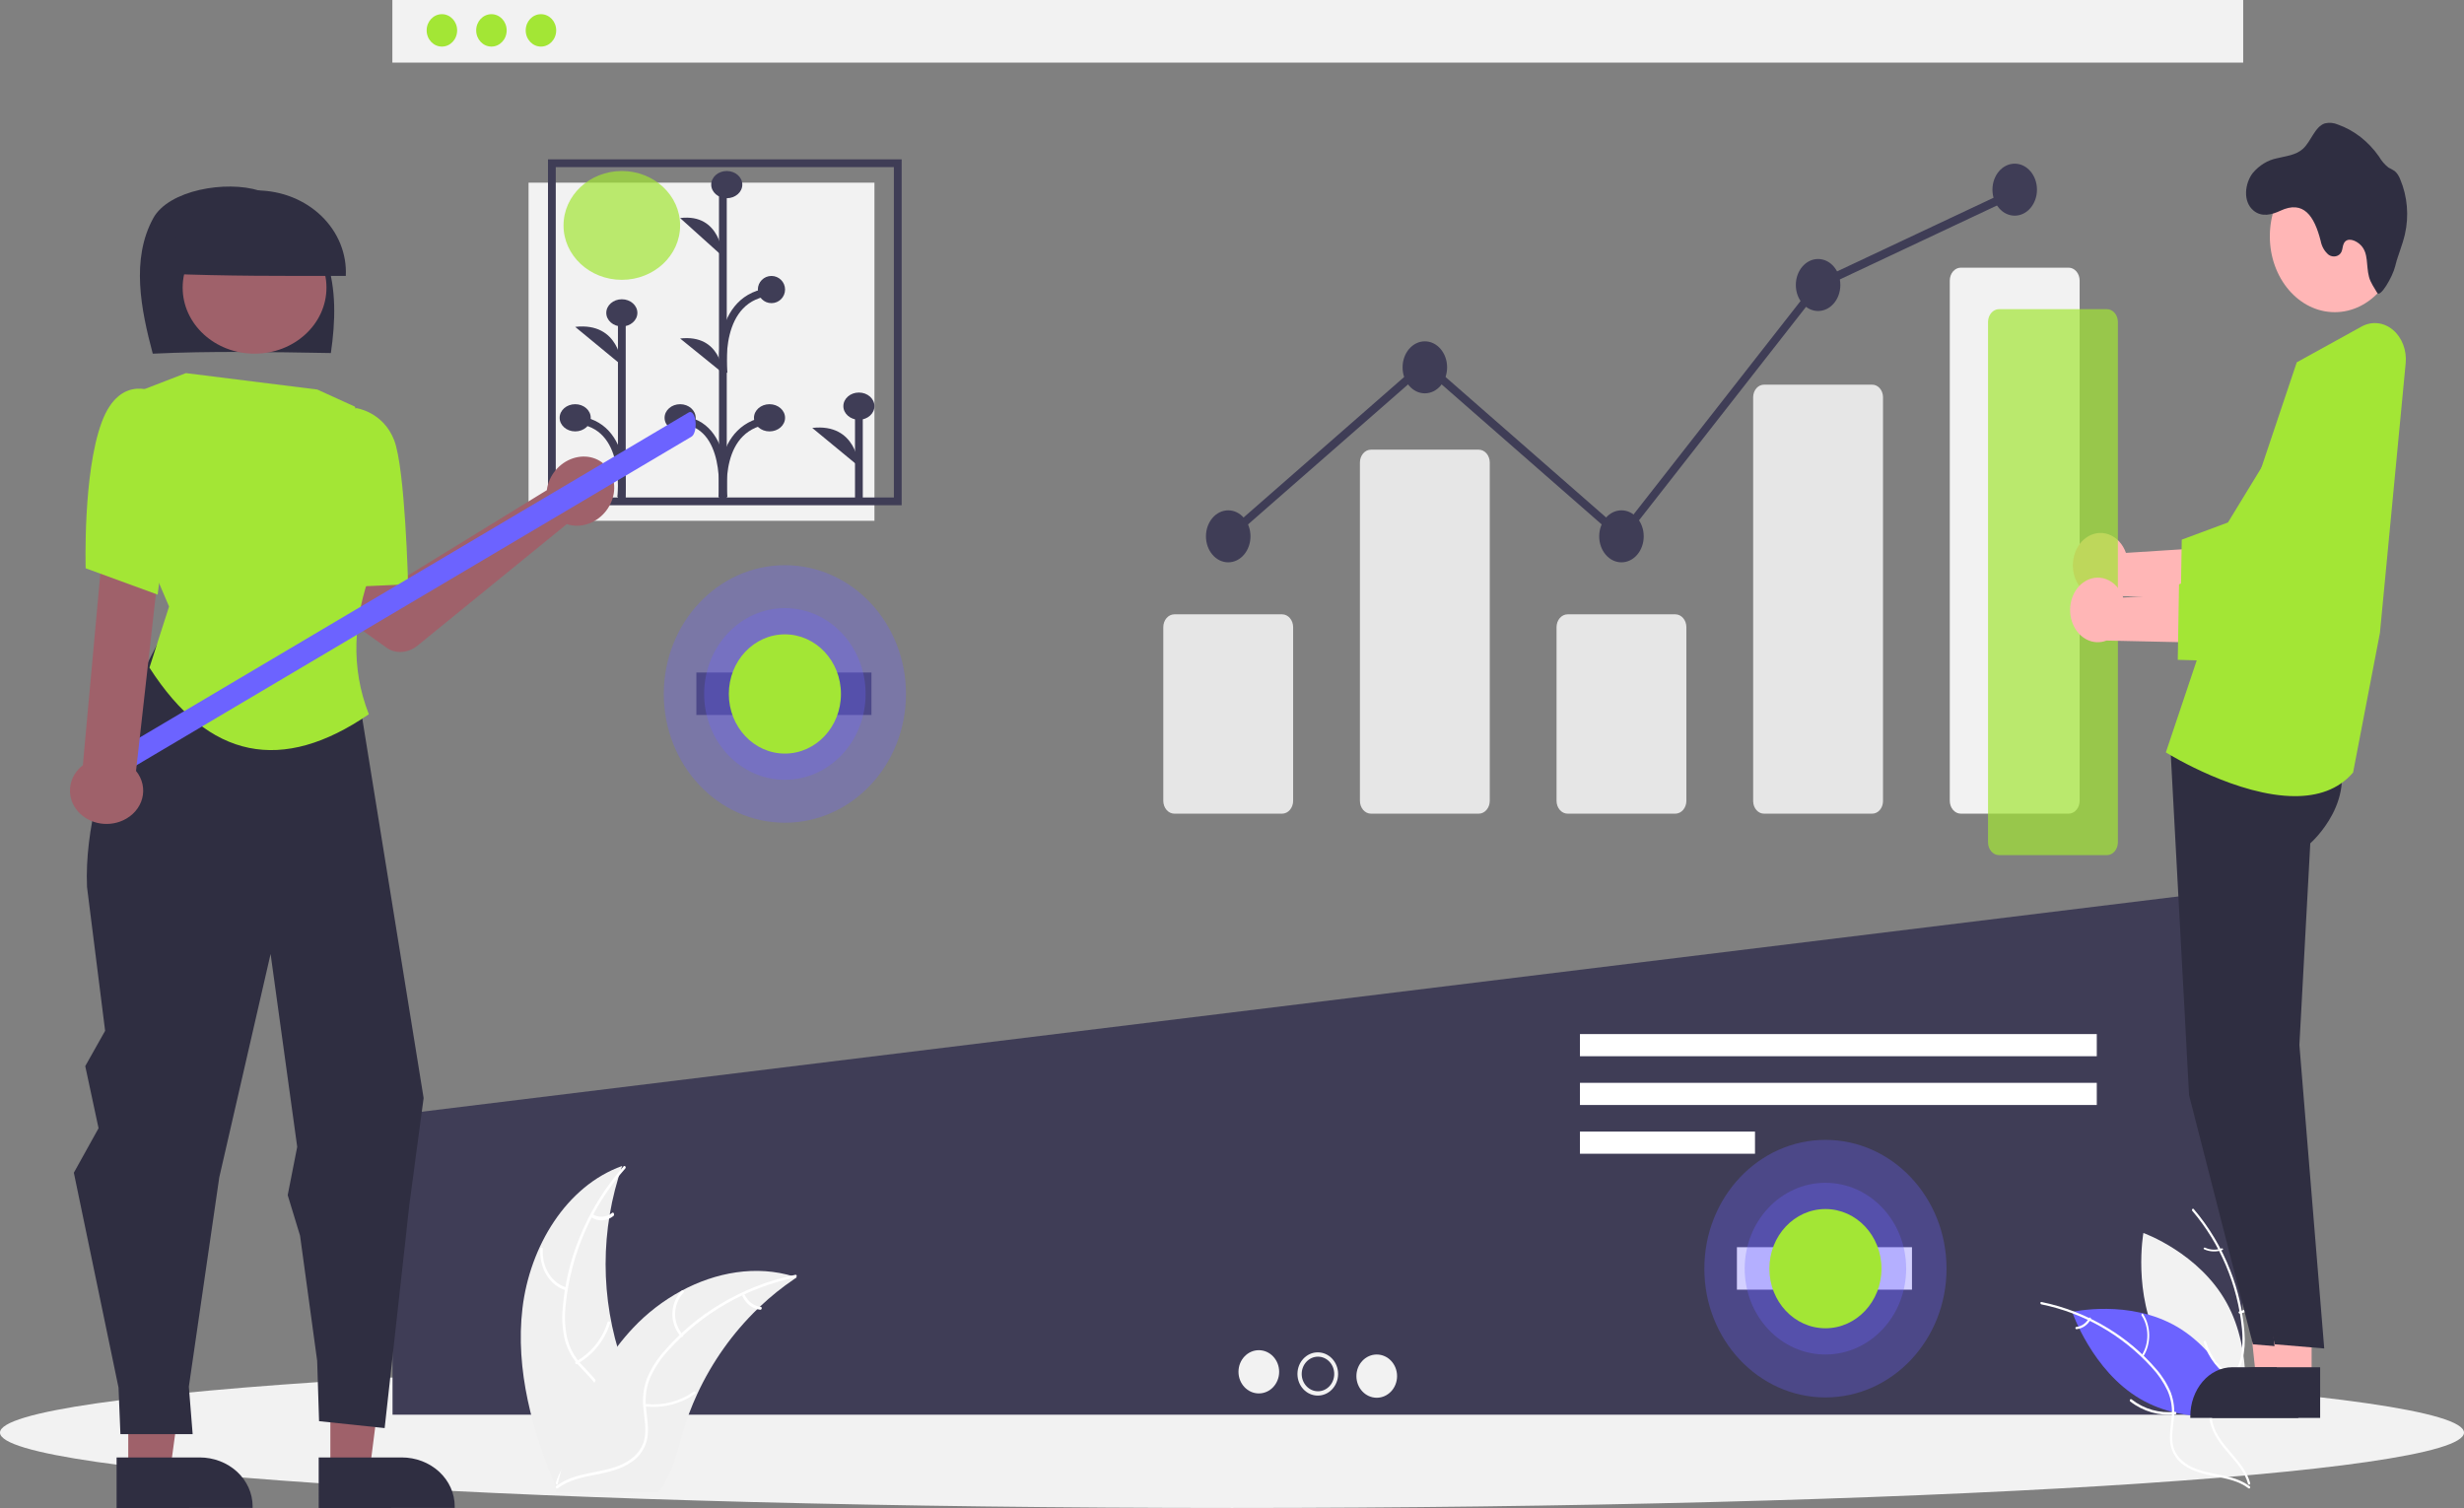 <svg width="634" height="388" viewBox="0 0 634 388" fill="none" xmlns="http://www.w3.org/2000/svg">
<rect x="0" y="0" width="634" height="388" fill="#808080" stroke="none"/>
<g clip-path="url(#clip0_157_174)">
<path d="M225 47H136V134H225V47Z" fill="#F2F2F2"/>
<path d="M221 129V105" stroke="#3F3D56" stroke-width="2" stroke-miterlimit="10"/>
<path d="M221 108C223.209 108 225 106.433 225 104.5C225 102.567 223.209 101 221 101C218.791 101 217 102.567 217 104.5C217 106.433 218.791 108 221 108Z" fill="#3F3D56"/>
<path d="M221 120C221 120 220.442 108.804 209 110.105Z" fill="#3F3D56"/>
<path d="M186 129V48" stroke="#3F3D56" stroke-width="2" stroke-miterlimit="10"/>
<path d="M187 51C189.209 51 191 49.433 191 47.5C191 45.567 189.209 44 187 44C184.791 44 183 45.567 183 47.5C183 49.433 184.791 51 187 51Z" fill="#3F3D56"/>
<path d="M175 111C177.209 111 179 109.433 179 107.5C179 105.567 177.209 104 175 104C172.791 104 171 105.567 171 107.5C171 109.433 172.791 111 175 111Z" fill="#3F3D56"/>
<path d="M186 66C186 66 185.488 54.804 175 56.105Z" fill="#3F3D56"/>
<path d="M186 96C186 96 185.488 85.924 175 87.095Z" fill="#3F3D56"/>
<path d="M185.85 128C185.85 128 188.121 108.962 175 108" stroke="#3F3D56" stroke-width="2" stroke-miterlimit="10"/>
<path d="M198 111C200.209 111 202 109.433 202 107.5C202 105.567 200.209 104 198 104C195.791 104 194 105.567 194 107.5C194 109.433 195.791 111 198 111Z" fill="#3F3D56"/>
<path d="M186.177 128C186.177 128 183.494 108.962 199 108" stroke="#3F3D56" stroke-width="2" stroke-miterlimit="10"/>
<path d="M198.5 78C200.433 78 202 76.433 202 74.5C202 72.567 200.433 71 198.5 71C196.567 71 195 72.567 195 74.5C195 76.433 196.567 78 198.5 78Z" fill="#3F3D56"/>
<path d="M186.177 96C186.177 96 183.494 76.01 199 75" stroke="#3F3D56" stroke-width="2" stroke-miterlimit="10"/>
<path d="M160 129V80" stroke="#3F3D56" stroke-width="2" stroke-miterlimit="10"/>
<path d="M160 84C162.209 84 164 82.433 164 80.5C164 78.567 162.209 77 160 77C157.791 77 156 78.567 156 80.5C156 82.433 157.791 84 160 84Z" fill="#3F3D56"/>
<path d="M160 94C160 94 159.442 82.804 148 84.105Z" fill="#3F3D56"/>
<path d="M159.836 128C159.836 128 162.314 108.962 148 108" stroke="#3F3D56" stroke-width="2" stroke-miterlimit="10"/>
<path d="M148 111C150.209 111 152 109.433 152 107.5C152 105.567 150.209 104 148 104C145.791 104 144 105.567 144 107.5C144 109.433 145.791 111 148 111Z" fill="#3F3D56"/>
<path d="M160 72C168.284 72 175 65.732 175 58C175 50.268 168.284 44 160 44C151.716 44 145 50.268 145 58C145 65.732 151.716 72 160 72Z" fill="#A3E635" fill-opacity="0.7"/>
<path d="M231 42H142V129H231V42Z" stroke="#3F3D56" stroke-width="2" stroke-miterlimit="10"/>
<path d="M317 388C492.074 388 634 379.32 634 368.613C634 357.906 492.074 349.227 317 349.227C141.926 349.227 0 357.906 0 368.613C0 379.32 141.926 388 317 388Z" fill="#F2F2F2"/>
<path d="M577.184 0H100.959V16.11H577.184V0Z" fill="#F2F2F2"/>
<path d="M113.703 11.987C115.869 11.987 117.624 10.12 117.624 7.818C117.624 5.515 115.869 3.648 113.703 3.648C111.538 3.648 109.782 5.515 109.782 7.818C109.782 10.12 111.538 11.987 113.703 11.987Z" fill="#A3E635"/>
<path d="M126.447 11.987C128.613 11.987 130.368 10.12 130.368 7.818C130.368 5.515 128.613 3.648 126.447 3.648C124.281 3.648 122.526 5.515 122.526 7.818C122.526 10.12 124.281 11.987 126.447 11.987Z" fill="#A3E635"/>
<path d="M139.191 11.987C141.356 11.987 143.112 10.12 143.112 7.818C143.112 5.515 141.356 3.648 139.191 3.648C137.025 3.648 135.27 5.515 135.27 7.818C135.27 10.12 137.025 11.987 139.191 11.987Z" fill="#A3E635"/>
<path d="M101.337 286.926L101 287.144V364H577V229L571.327 229.324L101.337 286.926Z" fill="#3F3D56"/>
<path d="M539.513 266.067H406.527V271.768H539.513V266.067Z" fill="white"/>
<path d="M539.513 278.611H406.527V284.313H539.513V278.611Z" fill="white"/>
<path d="M451.57 291.155H406.527V296.857H451.57V291.155Z" fill="white"/>
<path d="M323.902 358.527C326.791 358.527 329.133 356.037 329.133 352.965C329.133 349.893 326.791 347.402 323.902 347.402C321.012 347.402 318.67 349.893 318.67 352.965C318.67 356.037 321.012 358.527 323.902 358.527Z" fill="#F2F2F2"/>
<path d="M339.072 359.083C341.961 359.083 344.303 356.593 344.303 353.521C344.303 350.449 341.961 347.959 339.072 347.959C336.183 347.959 333.841 350.449 333.841 353.521C333.841 356.593 336.183 359.083 339.072 359.083Z" fill="#F2F2F2"/>
<path d="M354.242 359.64C357.131 359.64 359.473 357.149 359.473 354.077C359.473 351.005 357.131 348.515 354.242 348.515C351.353 348.515 349.011 351.005 349.011 354.077C349.011 357.149 351.353 359.64 354.242 359.64Z" fill="#F2F2F2"/>
<path d="M339.119 357.971C341.431 357.971 343.304 355.979 343.304 353.521C343.304 351.063 341.431 349.071 339.119 349.071C336.808 349.071 334.935 351.063 334.935 353.521C334.935 355.979 336.808 357.971 339.119 357.971Z" fill="#3F3D56"/>
<path d="M224.225 173.034H179.181V183.961H224.225V173.034Z" fill="#3F3D56"/>
<path d="M491.962 320.903H446.918V331.83H491.962V320.903Z" fill="white"/>
<path opacity="0.3" d="M201.957 211.688C219.166 211.688 233.116 196.854 233.116 178.556C233.116 160.257 219.166 145.423 201.957 145.423C184.748 145.423 170.798 160.257 170.798 178.556C170.798 196.854 184.748 211.688 201.957 211.688Z" fill="#6C63FF"/>
<path opacity="0.3" d="M201.957 200.644C213.429 200.644 222.729 190.755 222.729 178.556C222.729 166.357 213.429 156.467 201.957 156.467C190.484 156.467 181.184 166.357 181.184 178.556C181.184 190.755 190.484 200.644 201.957 200.644Z" fill="#6C63FF"/>
<path d="M201.957 193.895C209.924 193.895 216.382 187.027 216.382 178.556C216.382 170.084 209.924 163.217 201.957 163.217C193.99 163.217 187.531 170.084 187.531 178.556C187.531 187.027 193.99 193.895 201.957 193.895Z" fill="#A3E635"/>
<path opacity="0.3" d="M469.694 359.557C486.902 359.557 500.853 344.723 500.853 326.425C500.853 308.126 486.902 293.292 469.694 293.292C452.485 293.292 438.535 308.126 438.535 326.425C438.535 344.723 452.485 359.557 469.694 359.557Z" fill="#6C63FF"/>
<path opacity="0.3" d="M469.694 348.513C481.166 348.513 490.466 338.624 490.466 326.425C490.466 314.226 481.166 304.336 469.694 304.336C458.221 304.336 448.921 314.226 448.921 326.425C448.921 338.624 458.221 348.513 469.694 348.513Z" fill="#6C63FF"/>
<path d="M469.694 341.764C477.661 341.764 484.119 334.896 484.119 326.425C484.119 317.953 477.661 311.086 469.694 311.086C461.727 311.086 455.268 317.953 455.268 326.425C455.268 334.896 461.727 341.764 469.694 341.764Z" fill="#A3E635"/>
<path d="M555.798 345.909C562.901 358.789 577.226 363.889 577.226 363.889C577.226 363.889 580.036 348.105 572.933 335.225C565.83 322.345 551.504 317.245 551.504 317.245C551.504 317.245 548.695 333.029 555.798 345.909Z" fill="#F2F2F2"/>
<path d="M560.23 341.413C572.514 348.648 577.66 363.751 577.66 363.751C577.66 363.751 562.89 367.125 550.606 359.89C538.322 352.656 533.176 337.553 533.176 337.553C533.176 337.553 547.946 334.179 560.23 341.413Z" fill="#6C63FF"/>
<path d="M140.978 124.721C140.85 125.183 140.757 125.651 140.701 126.12L103.907 148.715L95.545 144.01L85.618 156.771L99.479 166.66C100.599 167.459 101.981 167.837 103.417 167.737C104.853 167.636 106.266 167.064 107.444 166.105L145.837 134.849C147.458 135.401 149.256 135.417 150.993 134.893C152.73 134.369 154.323 133.331 155.561 131.917C156.798 130.502 157.621 128.779 157.92 126.975C158.219 125.171 157.979 123.373 157.234 121.82C156.489 120.266 155.272 119.031 153.747 118.278C152.221 117.525 150.459 117.291 148.694 117.606C146.93 117.921 145.246 118.77 143.868 120.041C142.489 121.312 141.481 122.945 140.978 124.721Z" fill="#9F616A"/>
<path d="M85.002 378L95.166 377.999L100 340H85L85.002 378Z" fill="#9F616A"/>
<path d="M82 375.001L103.376 375H103.377C106.99 375 110.455 376.327 113.01 378.688C115.564 381.049 117 384.251 117 387.59V387.999L82.001 388L82 375.001Z" fill="#2F2E41"/>
<path d="M33.001 378L43.842 377.999L49 340H33L33.001 378Z" fill="#9F616A"/>
<path d="M30 375.001L51.376 375H51.377C54.99 375 58.455 376.327 61.01 378.688C63.564 381.049 65 384.251 65 387.59V387.999L30.001 388L30 375.001Z" fill="#2F2E41"/>
<path d="M39.305 91C36.254 79.572 33.669 66.681 39.423 56.156C43.415 48.852 58.183 46.393 66.649 49.024C75.115 51.655 81.236 58.794 83.928 66.577C86.62 74.36 86.307 82.746 85.134 90.837C69.564 90.566 53.994 90.295 39.305 91Z" fill="#2F2E41"/>
<path d="M65.5 91C75.717 91 84 83.389 84 74C84 64.611 75.717 57 65.5 57C55.283 57 47 64.611 47 74C47 83.389 55.283 91 65.5 91Z" fill="#9F616A"/>
<path d="M43.004 70.433C42.946 67.614 43.508 64.813 44.656 62.197C45.805 59.581 47.517 57.203 49.69 55.204C51.864 53.205 54.454 51.625 57.308 50.56C60.162 49.495 63.221 48.965 66.303 49.002C69.385 49.039 72.428 49.642 75.25 50.776C78.072 51.91 80.617 53.551 82.732 55.602C84.847 57.653 86.489 60.072 87.562 62.715C88.635 65.357 89.116 68.171 88.976 70.987C73.303 71.017 57.63 71.048 43.004 70.433Z" fill="#2F2E41"/>
<path d="M49.889 151L42.198 162.634C42.198 162.634 21.136 198.488 22.389 228.207L27.05 265.225L21.935 274.309L25.359 290.291L19 301.74L30.495 357.013L30.984 369H49.571L48.592 356.791L56.419 302.944L69.625 245.451L76.473 295.081L74.027 307.512L77.207 317.945L81.609 350.132L82.098 365.67L98.973 367.446L105.332 309.953L109 282.522L89.34 160.894L49.889 151Z" fill="#2F2E41"/>
<path d="M47.832 96L36.413 100.415L30 124.576L43.503 156.056L38.455 171.784C53.736 195.579 72.649 199.036 94.905 183.777C90.195 171.738 90.875 159.359 95.569 146.727C95.569 146.727 107.277 136.802 99.098 123.9L91.297 104.624L81.638 100.227L47.832 96Z" fill="#A3E635"/>
<path d="M89 109.302L91.635 105C91.635 105 98.585 105.919 101.424 113.273C104.262 120.628 105 150.338 105 150.338L90.129 151L89 109.302Z" fill="#A3E635"/>
<path d="M177.944 112.341L31.746 198.901C31.387 199.111 31.006 198.984 30.687 198.55C30.368 198.115 30.137 197.408 30.044 196.583C29.952 195.758 30.005 194.883 30.193 194.148C30.381 193.414 30.688 192.88 31.047 192.664L177.244 106.104C177.423 105.997 177.609 105.972 177.791 106.031C177.974 106.089 178.15 106.23 178.309 106.444C178.468 106.659 178.607 106.944 178.718 107.282C178.829 107.621 178.91 108.006 178.956 108.417C179.002 108.827 179.012 109.254 178.986 109.674C178.96 110.093 178.898 110.497 178.804 110.861C178.71 111.226 178.586 111.544 178.438 111.798C178.291 112.052 178.123 112.237 177.944 112.341V112.341Z" fill="#6C63FF"/>
<path d="M31.656 211.077C32.88 210.521 33.957 209.728 34.809 208.752C35.661 207.777 36.268 206.643 36.587 205.43C36.906 204.217 36.929 202.956 36.655 201.734C36.382 200.512 35.817 199.36 35.002 198.359L42 136H26.877L21.316 196.89C19.56 198.25 18.413 200.149 18.092 202.228C17.771 204.307 18.297 206.421 19.572 208.169C20.846 209.918 22.78 211.18 25.008 211.716C27.235 212.252 29.6 212.024 31.656 211.077V211.077Z" fill="#9F616A"/>
<path d="M46 108.017L40.572 101.236C40.572 101.236 31.026 95.518 26.159 108.678C21.293 121.838 22.041 146.219 22.041 146.219L40.572 153L46 108.017Z" fill="#A3E635"/>
<path d="M134.435 336.602C136.314 320.762 145.678 305.155 160.088 300C154.405 316.304 154.406 334.189 160.092 350.492C162.306 356.771 165.392 363.513 163.31 369.842C162.014 373.779 158.843 376.792 155.3 378.676C151.756 380.56 147.823 381.457 143.939 382.337L143.174 383C137.009 368.405 132.556 352.442 134.435 336.602Z" fill="#F0F0F0"/>
<path d="M160.905 300.629C152.27 310.379 146.903 322.624 145.566 335.624C145.229 338.418 145.331 341.247 145.868 344.009C146.478 346.682 147.787 349.141 149.659 351.132C151.367 353.024 153.332 354.759 154.554 357.036C155.163 358.211 155.518 359.503 155.597 360.826C155.675 362.149 155.475 363.473 155.01 364.713C153.931 367.833 151.804 370.375 149.638 372.789C147.233 375.469 144.693 378.214 143.671 381.767C143.547 382.197 142.892 381.978 143.015 381.548C144.794 375.367 150.748 371.856 153.587 366.289C154.912 363.691 155.469 360.675 154.226 357.933C153.14 355.535 151.116 353.743 149.369 351.843C147.515 349.928 146.154 347.584 145.406 345.017C144.731 342.292 144.521 339.471 144.785 336.675C145.28 330.371 146.755 324.185 149.157 318.343C151.861 311.66 155.68 305.492 160.448 300.107C160.744 299.773 161.199 300.298 160.905 300.629L160.905 300.629Z" fill="white"/>
<path d="M145.58 331.988C143.595 331.42 141.846 330.037 140.645 328.088C139.444 326.139 138.87 323.749 139.025 321.346C139.057 320.86 139.699 320.898 139.667 321.384C139.519 323.621 140.054 325.847 141.175 327.66C142.297 329.472 143.93 330.752 145.782 331.269C146.184 331.381 145.98 332.1 145.58 331.988Z" fill="white"/>
<path d="M148.178 350.344C152.113 348.079 155.019 344.467 156.314 340.228C156.442 339.808 157.112 340.021 156.984 340.441C155.627 344.85 152.596 348.603 148.495 350.951C148.104 351.175 147.789 350.567 148.178 350.344Z" fill="white"/>
<path d="M152.458 312.403C153.256 312.898 154.135 313.127 155.016 313.068C155.898 313.01 156.755 312.666 157.509 312.068C157.896 311.76 158.209 312.582 157.825 312.888C156.989 313.544 156.042 313.922 155.069 313.989C154.095 314.057 153.123 313.811 152.238 313.275C152.152 313.233 152.08 313.15 152.039 313.043C151.997 312.935 151.989 312.811 152.015 312.695C152.044 312.58 152.108 312.485 152.191 312.43C152.274 312.375 152.37 312.366 152.458 312.403V312.403Z" fill="white"/>
<path d="M205 328.675C204.77 328.828 204.541 328.982 204.311 329.141C201.235 331.222 198.328 333.556 195.62 336.12C195.407 336.315 195.195 336.516 194.988 336.717C188.527 342.967 183.25 350.397 179.425 358.628C177.906 361.905 176.632 365.296 175.613 368.772C174.207 373.573 173.053 378.893 170.269 382.819C169.982 383.232 169.672 383.626 169.338 384H144.177C144.12 383.97 144.062 383.947 144.005 383.917L143 383.965C143.04 383.782 143.086 383.593 143.126 383.41C143.149 383.303 143.178 383.197 143.201 383.091C143.218 383.02 143.235 382.949 143.247 382.884C143.253 382.86 143.258 382.837 143.264 382.819C143.276 382.754 143.293 382.695 143.304 382.636C143.557 381.579 143.817 380.522 144.085 379.465C144.085 379.459 144.085 379.459 144.091 379.454C146.057 371.38 148.948 363.575 152.702 356.202C152.817 355.983 152.931 355.759 153.058 355.54C154.796 352.277 156.791 349.164 159.022 346.235C160.249 344.635 161.554 343.1 162.932 341.635C166.499 337.859 170.621 334.683 175.148 332.223C184.173 327.323 194.621 325.445 204.265 328.439C204.512 328.515 204.753 328.592 205 328.675Z" fill="#F0F0F0"/>
<path d="M204.705 328.7C192.2 331.242 180.796 337.75 172.112 347.302C170.206 349.324 168.625 351.641 167.425 354.168C166.333 356.667 165.916 359.42 166.216 362.141C166.446 364.683 166.969 367.256 166.591 369.811C166.379 371.116 165.899 372.361 165.184 373.463C164.468 374.565 163.533 375.5 162.44 376.206C159.761 378.039 156.598 378.777 153.48 379.389C150.019 380.068 146.413 380.718 143.524 382.93C143.174 383.198 142.788 382.627 143.138 382.359C148.164 378.51 154.899 379.318 160.398 376.6C162.964 375.332 165.172 373.265 165.807 370.327C166.363 367.758 165.826 365.104 165.571 362.532C165.24 359.883 165.549 357.191 166.469 354.691C167.54 352.11 169.032 349.735 170.881 347.667C174.972 342.942 179.763 338.905 185.08 335.703C191.128 332.014 197.748 329.412 204.653 328.007C205.081 327.921 205.13 328.614 204.705 328.7V328.7Z" fill="white"/>
<path d="M175.15 343.871C173.723 342.206 172.962 340.109 173.001 337.955C173.041 335.802 173.88 333.732 175.368 332.116C175.67 331.79 176.214 332.223 175.911 332.55C174.523 334.053 173.742 335.981 173.709 337.986C173.676 339.992 174.394 341.942 175.732 343.486C176.023 343.822 175.439 344.205 175.15 343.871V343.871Z" fill="white"/>
<path d="M166.385 361.258C170.688 361.711 175.009 360.57 178.485 358.065C178.83 357.816 179.208 358.348 178.865 358.596C175.242 361.198 170.743 362.375 166.266 361.895C165.839 361.849 165.961 361.212 166.385 361.258V361.258Z" fill="white"/>
<path d="M191.623 333.164C192.023 334.014 192.607 334.741 193.323 335.279C194.039 335.817 194.865 336.15 195.725 336.247C196.166 336.295 196.041 337.046 195.602 336.998C194.652 336.886 193.741 336.518 192.949 335.925C192.156 335.333 191.507 334.534 191.057 333.598C191.008 333.514 190.99 333.412 191.006 333.314C191.022 333.215 191.071 333.127 191.144 333.067C191.219 333.01 191.311 332.988 191.401 333.006C191.491 333.024 191.57 333.081 191.623 333.164V333.164Z" fill="white"/>
<path d="M564.079 311.544C571.275 319.987 575.748 330.589 576.862 341.845C577.142 344.264 577.057 346.714 576.61 349.105C576.102 351.419 575.011 353.549 573.451 355.273C572.027 356.911 570.39 358.413 569.371 360.385C568.864 361.402 568.568 362.521 568.503 363.666C568.437 364.812 568.604 365.959 568.992 367.032C569.891 369.733 571.663 371.935 573.468 374.024C575.472 376.345 577.589 378.722 578.441 381.798C578.544 382.171 579.09 381.981 578.987 381.609C577.505 376.257 572.543 373.217 570.177 368.396C569.073 366.147 568.61 363.536 569.645 361.161C570.55 359.085 572.237 357.534 573.692 355.889C575.237 354.23 576.372 352.201 576.995 349.978C577.558 347.619 577.733 345.176 577.513 342.756C577.1 337.297 575.871 331.941 573.869 326.882C571.616 321.095 568.433 315.755 564.46 311.092C564.214 310.804 563.834 311.258 564.079 311.544H564.079Z" fill="white"/>
<path d="M576.42 337.99C578.405 337.525 580.154 336.394 581.355 334.799C582.556 333.204 583.13 331.249 582.975 329.283C582.942 328.886 582.301 328.916 582.333 329.314C582.481 331.145 581.946 332.966 580.825 334.449C579.703 335.932 578.07 336.979 576.218 337.402C575.816 337.494 576.02 338.082 576.42 337.99Z" fill="white"/>
<path d="M574.842 354.404C571.344 352.344 568.761 349.061 567.61 345.207C567.496 344.825 566.901 345.019 567.014 345.401C568.22 349.409 570.915 352.821 574.56 354.956C574.908 355.159 575.188 354.606 574.842 354.404V354.404Z" fill="white"/>
<path d="M571.618 321.202C570.954 321.449 570.221 321.563 569.486 321.534C568.752 321.505 568.038 321.333 567.409 321.034C567.087 320.88 566.826 321.291 567.146 321.444C567.843 321.772 568.631 321.961 569.443 321.995C570.254 322.028 571.064 321.906 571.801 321.637C571.874 321.617 571.933 321.575 571.968 321.521C572.002 321.467 572.009 321.405 571.988 321.348C571.963 321.29 571.91 321.242 571.841 321.215C571.772 321.188 571.692 321.183 571.618 321.202L571.618 321.202Z" fill="white"/>
<path d="M525.257 335.611C536.148 337.829 546.081 343.509 553.645 351.845C555.304 353.61 556.682 355.632 557.727 357.837C558.677 360.019 559.041 362.421 558.78 364.795C558.579 367.014 558.124 369.26 558.453 371.49C558.638 372.629 559.056 373.715 559.679 374.677C560.302 375.638 561.116 376.454 562.068 377.071C564.402 378.67 567.157 379.314 569.872 379.848C572.887 380.441 576.027 381.008 578.544 382.939C578.848 383.173 579.185 382.674 578.88 382.441C574.502 379.081 568.636 379.786 563.847 377.415C561.612 376.308 559.689 374.504 559.136 371.94C558.652 369.698 559.119 367.382 559.341 365.137C559.629 362.825 559.361 360.475 558.559 358.294C557.627 356.042 556.327 353.969 554.717 352.164C551.154 348.04 546.98 344.517 542.35 341.723C537.082 338.504 531.317 336.232 525.302 335.007C524.93 334.931 524.887 335.536 525.257 335.611V335.611Z" fill="white"/>
<path d="M551.566 348.882C552.518 347.355 553.026 345.433 552.999 343.459C552.972 341.485 552.413 339.588 551.422 338.106C551.22 337.807 550.857 338.205 551.059 338.504C551.985 339.882 552.505 341.649 552.527 343.487C552.549 345.326 552.071 347.114 551.178 348.529C550.985 348.836 551.374 349.188 551.566 348.882V348.882Z" fill="white"/>
<path d="M559.645 363.258C555.673 363.711 551.684 362.57 548.475 360.065C548.157 359.816 547.808 360.348 548.125 360.597C551.469 363.198 555.622 364.375 559.755 363.895C560.148 363.849 560.036 363.212 559.645 363.258H559.645Z" fill="white"/>
<path d="M537.502 339.123C537.182 339.761 536.714 340.306 536.141 340.71C535.569 341.113 534.908 341.362 534.22 341.435C533.867 341.471 533.968 342.034 534.318 341.998C535.078 341.914 535.807 341.638 536.441 341.194C537.075 340.749 537.595 340.15 537.954 339.449C537.994 339.386 538.008 339.309 537.995 339.235C537.983 339.161 537.943 339.095 537.885 339.05C537.825 339.008 537.751 338.991 537.679 339.005C537.607 339.018 537.544 339.061 537.502 339.123H537.502Z" fill="white"/>
<path d="M329.899 209.355H302.156C301.405 209.354 300.684 209.005 300.153 208.384C299.622 207.764 299.323 206.923 299.322 206.045V161.376C299.323 160.499 299.622 159.658 300.153 159.037C300.684 158.417 301.405 158.068 302.156 158.067H329.899C330.65 158.068 331.37 158.417 331.901 159.037C332.432 159.658 332.731 160.499 332.732 161.376V206.045C332.731 206.923 332.432 207.764 331.901 208.384C331.37 209.005 330.65 209.354 329.899 209.355V209.355Z" fill="#E6E6E6"/>
<path d="M380.491 209.355H352.748C351.997 209.354 351.277 209.005 350.746 208.384C350.214 207.764 349.915 206.923 349.915 206.045V119.008C349.915 118.131 350.214 117.289 350.746 116.669C351.277 116.049 351.997 115.7 352.748 115.699H380.491C381.242 115.7 381.962 116.049 382.494 116.669C383.025 117.289 383.324 118.131 383.324 119.008V206.045C383.324 206.923 383.025 207.764 382.494 208.384C381.962 209.005 381.242 209.354 380.491 209.355Z" fill="#E6E6E6"/>
<path d="M431.083 209.355H403.34C402.589 209.354 401.869 209.005 401.337 208.384C400.806 207.764 400.507 206.923 400.506 206.045V161.376C400.507 160.499 400.806 159.658 401.337 159.037C401.869 158.417 402.589 158.068 403.34 158.067H431.083C431.834 158.068 432.554 158.417 433.085 159.037C433.617 159.658 433.915 160.499 433.916 161.376V206.045C433.915 206.923 433.617 207.764 433.085 208.384C432.554 209.005 431.834 209.354 431.083 209.355V209.355Z" fill="#E6E6E6"/>
<path d="M481.675 209.355H453.932C453.198 209.373 452.488 209.051 451.957 208.459C451.425 207.867 451.117 207.053 451.099 206.195V102.134C451.117 101.276 451.425 100.462 451.957 99.87C452.488 99.278 453.198 98.956 453.932 98.974H481.675C482.409 98.956 483.119 99.278 483.651 99.87C484.182 100.462 484.49 101.276 484.509 102.134V206.195C484.49 207.053 484.182 207.867 483.651 208.459C483.12 209.051 482.409 209.373 481.675 209.355Z" fill="#E6E6E6"/>
<path d="M532.267 209.355H504.525C503.773 209.354 503.053 209.005 502.522 208.384C501.991 207.764 501.692 206.923 501.691 206.045V72.18C501.692 71.303 501.991 70.461 502.522 69.841C503.053 69.221 503.773 68.871 504.525 68.871H532.267C533.018 68.871 533.739 69.221 534.27 69.841C534.801 70.461 535.1 71.303 535.101 72.18V206.045C535.1 206.923 534.801 207.764 534.27 208.384C533.739 209.005 533.018 209.354 532.267 209.355Z" fill="#F2F2F2"/>
<path d="M316.027 144.687C319.19 144.687 321.755 141.692 321.755 137.998C321.755 134.303 319.19 131.308 316.027 131.308C312.864 131.308 310.3 134.303 310.3 137.998C310.3 141.692 312.864 144.687 316.027 144.687Z" fill="#3F3D56"/>
<path d="M366.62 101.204C369.783 101.204 372.347 98.209 372.347 94.514C372.347 90.82 369.783 87.825 366.62 87.825C363.456 87.825 360.892 90.82 360.892 94.514C360.892 98.209 363.456 101.204 366.62 101.204Z" fill="#3F3D56"/>
<path d="M417.211 144.687C420.374 144.687 422.939 141.692 422.939 137.998C422.939 134.303 420.374 131.308 417.211 131.308C414.048 131.308 411.484 134.303 411.484 137.998C411.484 141.692 414.048 144.687 417.211 144.687Z" fill="#3F3D56"/>
<path d="M467.804 80.02C470.967 80.02 473.531 77.025 473.531 73.33C473.531 69.636 470.967 66.641 467.804 66.641C464.64 66.641 462.076 69.636 462.076 73.33C462.076 77.025 464.64 80.02 467.804 80.02Z" fill="#3F3D56"/>
<path d="M518.396 55.491C521.559 55.491 524.123 52.496 524.123 48.801C524.123 45.107 521.559 42.112 518.396 42.112C515.233 42.112 512.668 45.107 512.668 48.801C512.668 52.496 515.233 55.491 518.396 55.491Z" fill="#3F3D56"/>
<path d="M417.333 139.496L366.619 95.13L316.6 138.89L315.455 137.105L366.619 92.343L417.091 136.499L467.246 72.391L467.447 72.296L518.039 48.487L518.753 50.555L468.362 74.269L417.333 139.496Z" fill="#3F3D56"/>
<path d="M589.166 355.076L580.548 355.075L576.448 316.251L589.167 316.252L589.166 355.076Z" fill="#FFB6B6"/>
<path d="M591.363 364.833L563.577 364.832V364.421C563.577 361.071 564.716 357.858 566.745 355.489C568.773 353.12 571.524 351.789 574.392 351.789H574.393L591.364 351.79L591.363 364.833Z" fill="#2F2E41"/>
<path d="M558.368 190.75L563.26 281.797L579.687 345.885L592.413 346.961L586.023 268.856L588.825 216.986C588.825 216.986 602.108 205.42 594.764 191.499L558.368 190.75Z" fill="#2F2E41"/>
<path d="M594.789 355.076L586.171 355.075L582.072 316.251L594.79 316.252L594.789 355.076Z" fill="#FFB6B6"/>
<path d="M596.987 364.833L569.2 364.832V364.421C569.2 361.071 570.34 357.858 572.368 355.489C574.396 353.12 577.147 351.789 580.016 351.789H580.016L596.987 351.79L596.987 364.833Z" fill="#2F2E41"/>
<path d="M563.992 190.75L568.884 281.797L585.311 345.885L598.037 346.961L591.646 268.856L594.448 216.986C594.448 216.986 607.732 205.42 600.387 191.499L563.992 190.75Z" fill="#2F2E41"/>
<path d="M590.513 204.849C575.838 204.849 558.566 194.374 557.565 193.759L557.287 193.587L590.967 93.226L607.648 84.022C608.933 83.313 610.356 83.017 611.77 83.165C613.185 83.314 614.541 83.9 615.697 84.865C616.852 85.829 617.767 87.136 618.346 88.651C618.925 90.166 619.147 91.835 618.99 93.484L612.371 162.844L605.461 198.768L605.387 198.852C601.574 203.253 596.24 204.849 590.513 204.849Z" fill="#A3E635"/>
<path d="M536.692 138.411C537.565 137.765 538.548 137.35 539.573 137.196C540.598 137.041 541.639 137.151 542.624 137.518C543.608 137.884 544.512 138.499 545.271 139.317C546.031 140.136 546.627 141.139 547.019 142.256L572.1 140.656L565.519 153.822L542.71 153.323C541.06 153.967 539.265 153.882 537.665 153.083C536.066 152.284 534.772 150.828 534.031 148.99C533.289 147.152 533.15 145.06 533.64 143.11C534.131 141.16 535.217 139.488 536.692 138.411V138.411Z" fill="#FFB6B6"/>
<path d="M586.188 159.022L561.053 158.272L561.378 138.853L573.263 134.434L592.758 102.496C593.734 100.897 594.975 99.543 596.407 98.513C597.839 97.484 599.433 96.8 601.096 96.503C602.758 96.205 604.454 96.3 606.084 96.782C607.714 97.263 609.245 98.122 610.586 99.307C611.928 100.491 613.052 101.978 613.893 103.679C614.733 105.38 615.274 107.26 615.481 109.209C615.689 111.158 615.56 113.136 615.102 115.026C614.644 116.916 613.867 118.679 612.815 120.212L586.188 159.022Z" fill="#A3E635"/>
<path d="M600.741 80.323C609.965 80.323 617.443 71.59 617.443 60.816C617.443 50.042 609.965 41.309 600.741 41.309C591.517 41.309 584.04 50.042 584.04 60.816C584.04 71.59 591.517 80.323 600.741 80.323Z" fill="#FFB6B6"/>
<path d="M579.612 44.56C581.297 42.541 583.488 41.199 585.867 40.726C588.187 40.143 590.732 39.962 592.587 38.263C594.696 36.3 595.624 32.573 598.211 31.744C599.336 31.48 600.502 31.588 601.578 32.056C605.711 33.512 609.381 36.37 612.121 40.266C612.767 41.383 613.591 42.344 614.546 43.099C615.118 43.381 615.677 43.699 616.219 44.051C616.815 44.6 617.284 45.314 617.583 46.128C619.448 50.526 619.878 55.566 618.792 60.307C618.145 63.107 616.978 65.701 616.29 68.517C615.601 71.333 612.415 76.69 611.67 75.36C610.925 74.03 609.969 72.79 609.561 71.255C608.766 68.235 609.484 65.196 607.461 63.099C606.21 61.801 603.946 60.931 603.096 62.606C602.759 63.255 602.78 64.076 602.491 64.749C601.922 66.062 600.277 66.325 599.188 65.57C598.138 64.723 597.4 63.445 597.121 61.99C595.483 55.52 592.693 51.448 586.767 54.215C584.56 55.249 581.959 55.947 579.837 54.174C577.039 51.842 577.608 47.22 579.612 44.56Z" fill="#2F2E41"/>
<path d="M542.108 220.028H514.365C513.614 220.027 512.894 219.678 512.363 219.058C511.831 218.437 511.533 217.596 511.532 216.718V82.853C511.533 81.976 511.831 81.135 512.363 80.514C512.894 79.894 513.614 79.545 514.365 79.544H542.108C542.859 79.545 543.579 79.894 544.111 80.514C544.642 81.135 544.941 81.976 544.942 82.853V216.718C544.941 217.596 544.642 218.437 544.111 219.058C543.579 219.678 542.859 220.027 542.108 220.028V220.028Z" fill="#A3E635" fill-opacity="0.7"/>
<path d="M535.989 149.906C536.862 149.259 537.845 148.844 538.87 148.69C539.895 148.536 540.936 148.646 541.921 149.012C542.905 149.379 543.809 149.993 544.568 150.811C545.327 151.63 545.924 152.633 546.315 153.75L571.397 152.15L564.816 165.316L542.007 164.818C540.357 165.461 538.562 165.376 536.962 164.577C535.363 163.778 534.069 162.322 533.327 160.484C532.586 158.646 532.447 156.554 532.937 154.604C533.428 152.654 534.514 150.983 535.989 149.906H535.989Z" fill="#FFB6B6"/>
<path d="M585.485 170.516L560.35 169.767L560.674 150.347L572.56 145.928L592.055 113.991C593.031 112.391 594.272 111.037 595.704 110.007C597.136 108.978 598.73 108.294 600.392 107.997C602.055 107.7 603.751 107.795 605.381 108.276C607.011 108.758 608.542 109.616 609.883 110.801C611.225 111.985 612.349 113.472 613.19 115.173C614.03 116.874 614.571 118.754 614.778 120.703C614.986 122.652 614.857 124.63 614.399 126.52C613.941 128.41 613.164 130.173 612.112 131.706L585.485 170.516Z" fill="#A3E635"/>
</g>
<defs>
<clipPath id="clip0_157_174">
<rect width="634" height="388" fill="white"/>
</clipPath>
</defs>
</svg>

